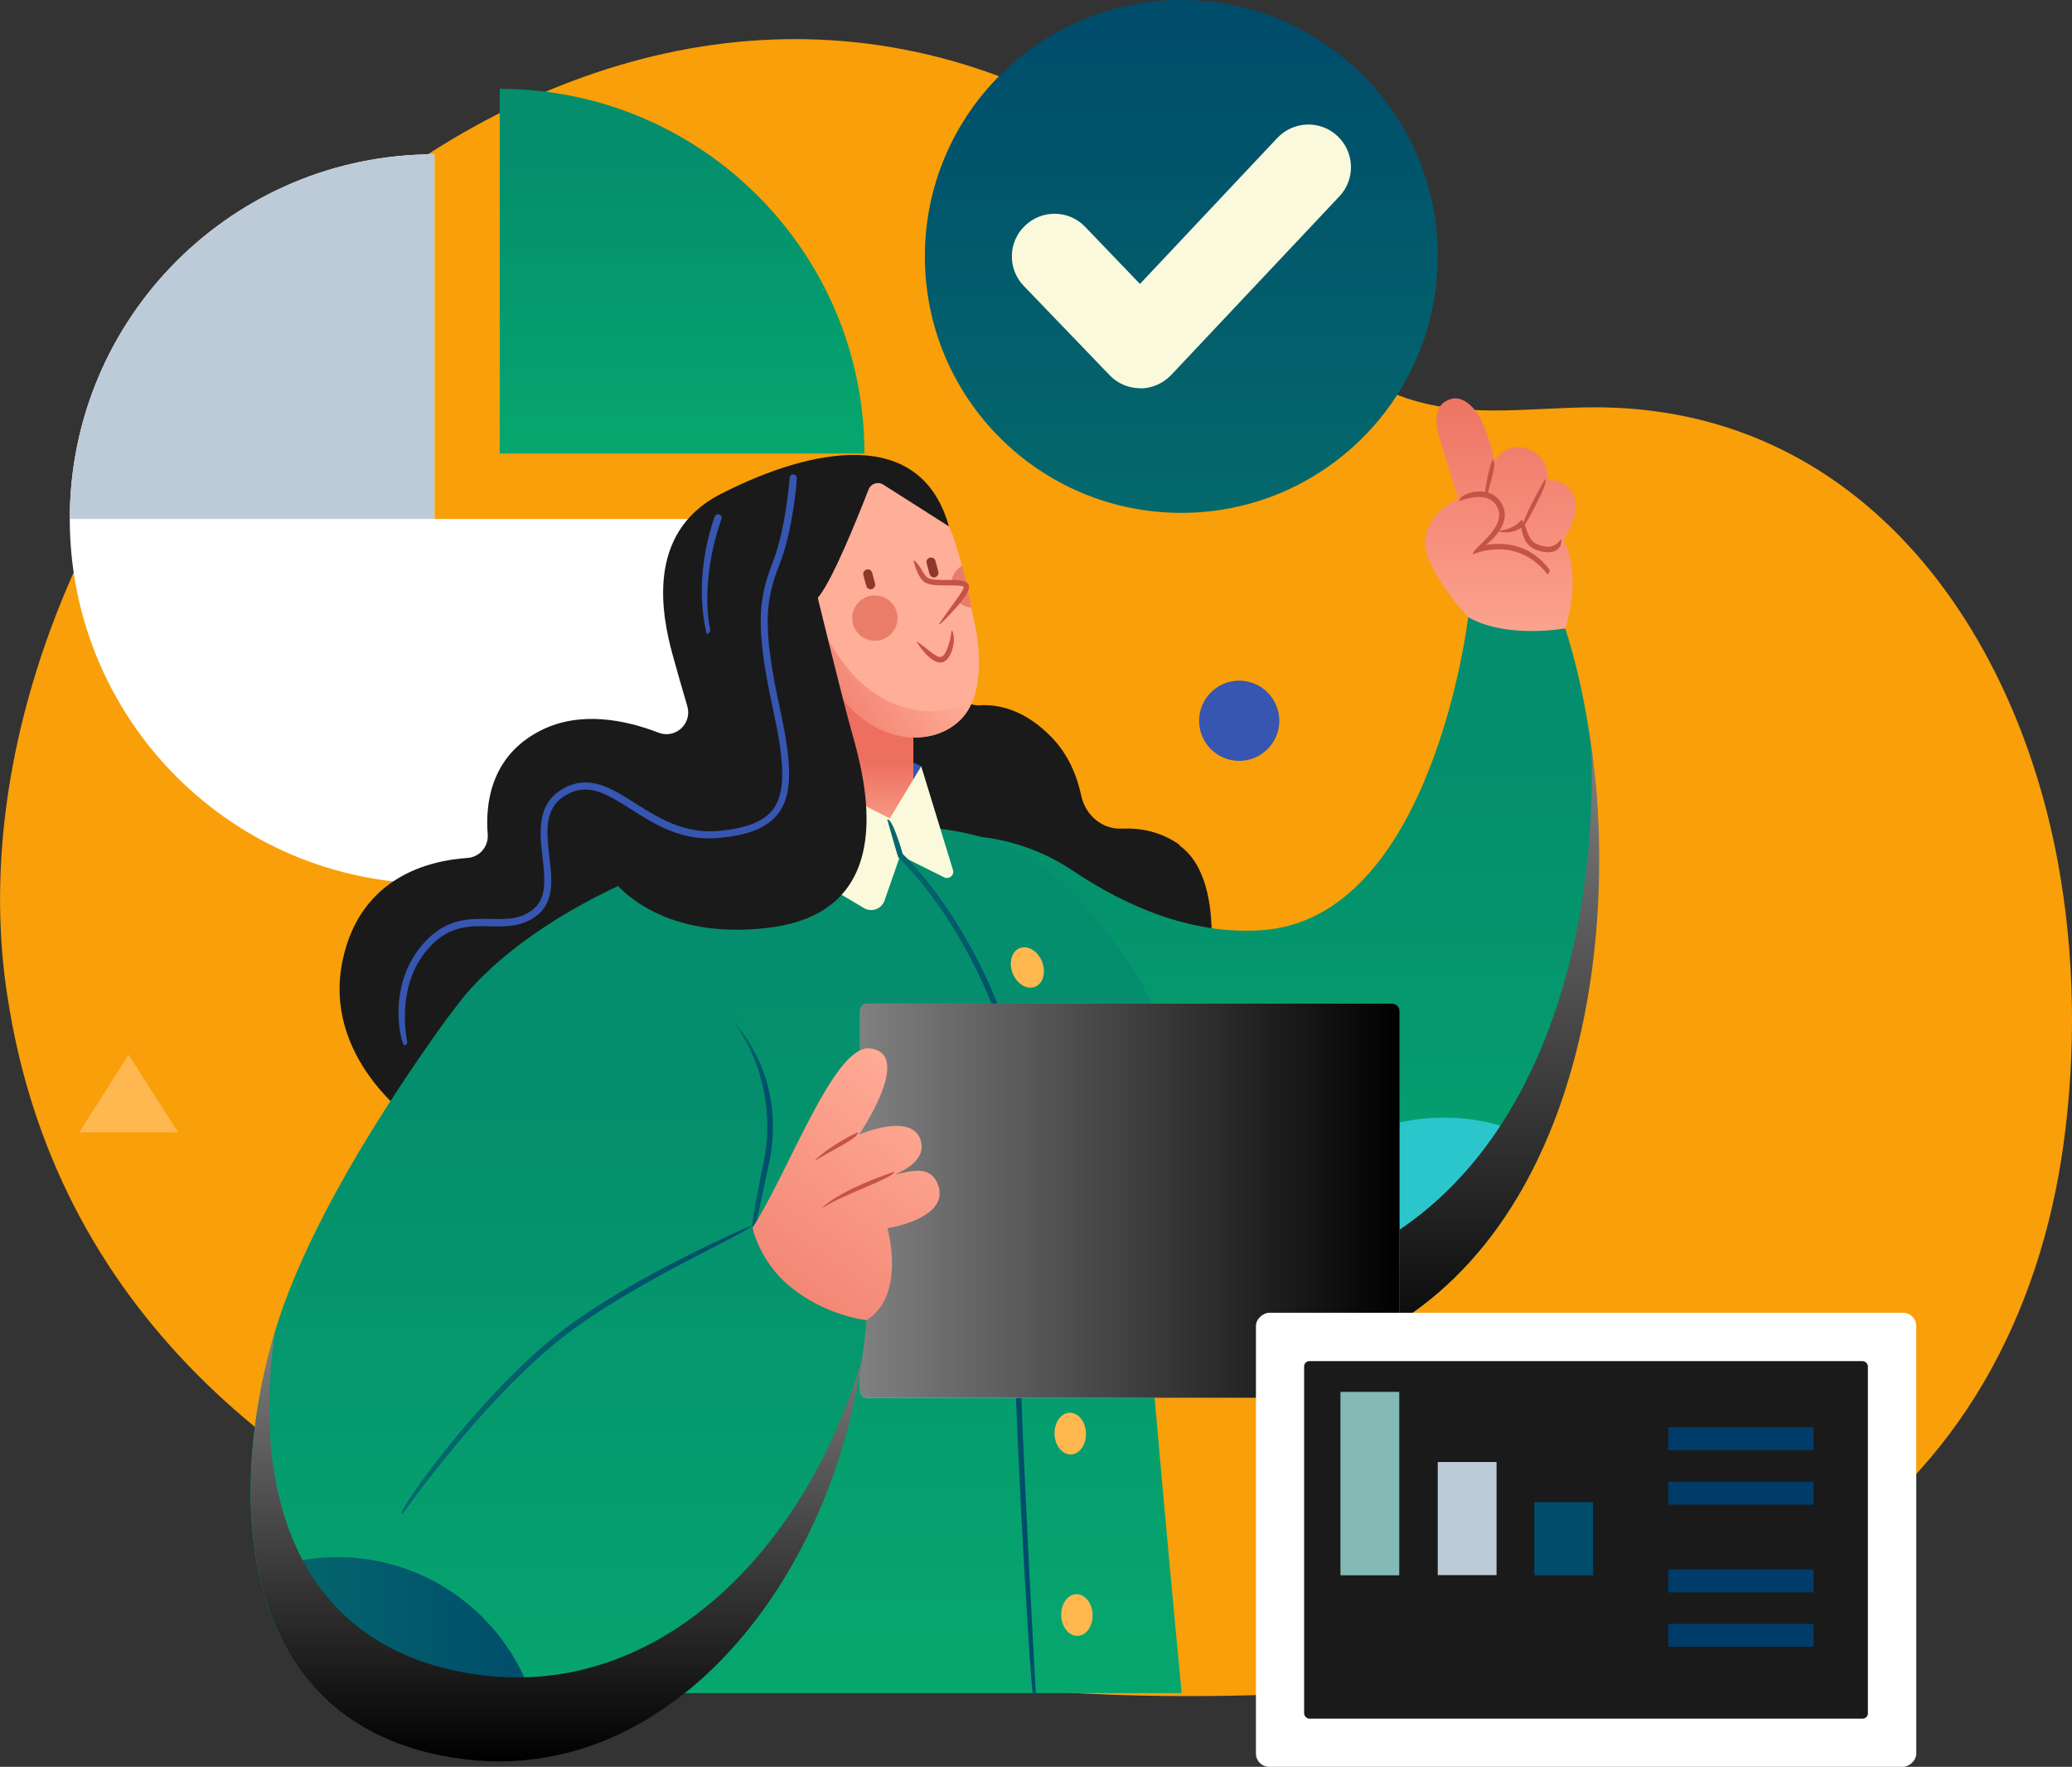 <?xml version="1.0" encoding="UTF-8"?>
<svg xmlns="http://www.w3.org/2000/svg" xmlns:xlink="http://www.w3.org/1999/xlink" viewBox="0 0 115.22 98.25">
  <rect x="0" y="0" width="115.22" height="98.25" fill="#333333" stroke="none"/>
  <defs>
    <style>
      .cls-1 {
        fill: #ffb74f;
      }

      .cls-2 {
        fill: url(#linear-gradient-8);
      }

      .cls-3 {
        fill: url(#linear-gradient-7);
      }

      .cls-4 {
        fill: url(#linear-gradient-5);
      }

      .cls-5 {
        fill: url(#linear-gradient-6);
      }

      .cls-6 {
        fill: url(#linear-gradient-9);
      }

      .cls-7 {
        fill: url(#linear-gradient-4);
      }

      .cls-8 {
        fill: url(#linear-gradient-2);
      }

      .cls-9 {
        fill: url(#linear-gradient);
      }

      .cls-10 {
        isolation: isolate;
      }

      .cls-11 {
        fill: #004c6b;
      }

      .cls-12 {
        fill: #83bab6;
      }

      .cls-13 {
        fill: #fff;
      }

      .cls-14 {
        fill: #3656b2;
      }

      .cls-15 {
        fill: url(#linear-gradient-11);
      }

      .cls-16 {
        fill: url(#linear-gradient-12);
      }

      .cls-17 {
        fill: url(#linear-gradient-13);
      }

      .cls-18 {
        fill: url(#linear-gradient-14);
      }

      .cls-19 {
        fill: url(#linear-gradient-16);
      }

      .cls-20 {
        fill: url(#linear-gradient-3);
      }

      .cls-20, .cls-21, .cls-22 {
        mix-blend-mode: soft-light;
      }

      .cls-23 {
        fill: #ffae98;
      }

      .cls-24 {
        fill: #e97d6a;
      }

      .cls-25 {
        fill: #003c6a;
      }

      .cls-26 {
        fill: #bdcbd8;
      }

      .cls-27 {
        fill: #f89f09;
      }

      .cls-21 {
        fill: url(#linear-gradient-10);
      }

      .cls-22 {
        fill: url(#linear-gradient-15);
      }

      .cls-28 {
        fill: #92372b;
      }

      .cls-29 {
        fill: #c55347;
      }

      .cls-30 {
        fill: #2bc6cb;
      }

      .cls-31 {
        fill: #d1d1d1;
      }

      .cls-32 {
        fill: #1a1a1a;
      }

      .cls-33 {
        fill: #faf9db;
      }
    </style>
    <linearGradient id="linear-gradient" x1="37.93" y1="4.94" x2="37.93" y2="25.22" gradientUnits="userSpaceOnUse">
      <stop offset=".19" stop-color="#048e6d"/>
      <stop offset="1" stop-color="#06a76e"/>
    </linearGradient>
    <linearGradient id="linear-gradient-2" x1="621.23" y1="-660.17" x2="628.84" y2="-618.61" gradientTransform="translate(-664.78 571.72) rotate(10.38)" xlink:href="#linear-gradient"/>
    <linearGradient id="linear-gradient-3" x1="65.22" y1="41.56" x2="65.22" y2="76.58" gradientUnits="userSpaceOnUse">
      <stop offset="0" stop-color="gray"/>
      <stop offset="1" stop-color="#000"/>
    </linearGradient>
    <linearGradient id="linear-gradient-4" x1="83.43" y1="38.2" x2="83.43" y2="20.71" gradientUnits="userSpaceOnUse">
      <stop offset="0" stop-color="#ffae98"/>
      <stop offset="1" stop-color="#ec6f5f"/>
    </linearGradient>
    <linearGradient id="linear-gradient-5" x1="45.41" y1="45.91" x2="45.41" y2="94.15" xlink:href="#linear-gradient"/>
    <linearGradient id="linear-gradient-6" x1="65.7" y1="28.51" x2="65.7" y2="0" gradientUnits="userSpaceOnUse">
      <stop offset="0" stop-color="#04696c"/>
      <stop offset=".97" stop-color="#004c6b"/>
    </linearGradient>
    <linearGradient id="linear-gradient-7" x1="47.83" y1="47.46" x2="47.83" y2="42.33" xlink:href="#linear-gradient-4"/>
    <linearGradient id="linear-gradient-8" x1="51.9" y1="35.51" x2="43.78" y2="40.59" xlink:href="#linear-gradient-4"/>
    <linearGradient id="linear-gradient-9" x1="49.33" y1="69.93" x2="57.6" y2="69.93" xlink:href="#linear-gradient-6"/>
    <linearGradient id="linear-gradient-10" x1="47.83" y1="66.77" x2="77.83" y2="66.77" gradientTransform="translate(-3.94 129.6) rotate(-90)" xlink:href="#linear-gradient-3"/>
    <linearGradient id="linear-gradient-11" x1="31.06" y1="52.63" x2="31.06" y2="97.94" xlink:href="#linear-gradient"/>
    <linearGradient id="linear-gradient-12" x1="40.87" y1="62.69" x2="42.97" y2="62.69" xlink:href="#linear-gradient-6"/>
    <linearGradient id="linear-gradient-13" x1="22.33" y1="76.15" x2="41.78" y2="76.15" xlink:href="#linear-gradient-6"/>
    <linearGradient id="linear-gradient-14" x1="14.39" y1="92.27" x2="30.19" y2="92.27" xlink:href="#linear-gradient-6"/>
    <linearGradient id="linear-gradient-15" x1="30.94" y1="74.15" x2="30.94" y2="97.94" xlink:href="#linear-gradient-3"/>
    <linearGradient id="linear-gradient-16" x1="52.46" y1="59.54" x2="38.61" y2="79.06" xlink:href="#linear-gradient-4"/>
  </defs>
  <g class="cls-10">
    <g id="Layer_2" data-name="Layer 2">
      <g id="Layer_1-2" data-name="Layer 1">
        <g>
          <path class="cls-27" d="M114.43,47.92c-2.47-13.33-11.23-25.32-25.82-25.27-3.33.01-6.73.57-9.93-.36-4.86-1.41-7.96-5.75-11.05-9.44-3.51-4.19-6.81-6.61-11.89-8.54C26.96-6.63-3.09,26.68.26,54.31c.04.34.09.67.14,1.01,5.2,34.72,50.56,41.51,78.72,38.28,7.51-.86,15.06-2.68,21.47-6.68,8.31-5.19,12.85-13.76,14.16-23.3.7-5.12.64-10.51-.32-15.7Z"/>
          <g>
            <g>
              <path class="cls-13" d="M44.44,28.86c0,11.2-9.08,20.28-20.28,20.28S3.88,40.06,3.88,28.86,12.96,8.58,24.16,8.58v20.28h20.28Z"/>
              <path class="cls-9" d="M27.79,4.94v20.28h20.28c0-11.2-9.08-20.28-20.28-20.28Z"/>
              <path class="cls-26" d="M24.16,28.86V8.58C12.96,8.58,3.88,17.66,3.88,28.86h20.28Z"/>
            </g>
            <path class="cls-32" d="M65.61,46.99c-1.07-.76-2.21-.96-3.23-.91-1.09.05-2.02-.75-2.25-1.82-.24-1.12-.72-2.29-1.63-3.24-1.55-1.61-3.05-1.86-4.03-1.8-.63.04-1.17-.43-1.26-1.05,0-.1-.43-8.73-.43-8.73,0-.1-.02-.21-.05-.3-1.77-5.9-8.54-3.79-12.69-1.65-4.18,2.16-3.22,6.79-2.64,8.91.23.85.54,1.91.82,2.87.28.97-.66,1.84-1.61,1.47-1.81-.7-4.35-1.24-6.56-.11-2.8,1.43-3.06,4.12-2.93,5.75.06.69-.45,1.29-1.14,1.33-2.08.14-5.9,1.03-6.91,5.61-1.22,5.52,3.94,9.02,3.94,9.02l43.97-6.48s1.54-6.76-1.4-8.85Z"/>
            <path class="cls-14" d="M51.23,42.62s-3.67-2.13-7.89-.22l6.53,3.76,1.35-3.53Z"/>
            <path class="cls-8" d="M87.05,34.95l-5.41-.62s-1.96,16.79-11.52,17.4c-3.9.25-7.52-1.34-10.44-3.3-4.67-3.14-10.93-2.46-14.85,1.58-4.6,4.74-4.38,12.36.52,16.79,6.13,5.53,15.21,11.25,25.33,9.43,18.46-3.31,20.65-27.88,16.36-41.29Z"/>
            <path class="cls-30" d="M85.89,63.62c-1.65-.93-3.55-1.47-5.58-1.47-6.32,0-11.45,5.13-11.45,11.45,0,.99.14,1.94.37,2.85.48-.05.97-.12,1.46-.21,7.59-1.36,12.43-6.32,15.2-12.62Z"/>
            <path class="cls-20" d="M88.72,43.49c-.06-.66-.13-1.3-.22-1.93.38,12.77-4.29,27.33-18.2,29.83-10.12,1.82-19.2-3.9-25.33-9.43-1.64-1.48-2.74-3.32-3.33-5.29-.05.36-.08.74-.1,1.11-.11,3.3,1.18,6.63,3.83,9.02,6.13,5.53,15.21,11.25,25.33,9.43,14.99-2.69,19.25-19.38,18.03-32.74Z"/>
            <path class="cls-7" d="M87.28,27.21c-.58-.66-1.22-.49-1.22-.49,0,0,.16-1.14-.89-1.66-1.36-.66-2.04.56-2.04.56,0,0-.28-1.16-.71-2.14-.39-.89-1.11-1.47-1.71-1.3-.96.27-.96,1.17-.63,2.28.49,1.64,1.02,3.27,1.02,3.27,0,0-1.51.55-1.83,2.13-.32,1.59,2.37,4.46,2.37,4.46,2.18,1.23,5.41.62,5.41.62.96-3.26-.11-4.91-.11-4.91,0,0,1.27-1.77.34-2.83Z"/>
            <path class="cls-29" d="M86.06,31.95c-1.67-2.18-4.05-1.18-4.15-1.13-.12-.28,1.87-1.43,1.38-2.56-.12-.27-.3-.44-.55-.54-.66-.25-1.57.15-1.58.15-.08-.3.91-.74,1.69-.44.33.13.57.36.72.7.38.86-.32,1.67-.93,2.17.93-.15,2.44-.1,3.54,1.4-.06.23-.09.24-.12.24Z"/>
            <path class="cls-29" d="M86.08,30.71c-.21,0-.44-.05-.72-.16-.55-.23-.71-.83-.76-1.21-.3.21-.78.38-1.36.17.87,0,1.35-.57,1.37-.6.27.11.25,1.1.86,1.35.62.26,1.06.16,1.33-.3.09.45-.21.75-.72.75Z"/>
            <path class="cls-29" d="M82.56,27.63c.08-1.12.42-2.05.43-2.06.28.12-.06,1.03-.28,1.94-.02.07-.08.12-.15.12Z"/>
            <path class="cls-29" d="M84.73,29.16c-.13-.23,1.19-2.52,1.19-2.52.26.15-1.06,2.44-1.06,2.44-.03.05-.08.08-.13.08Z"/>
            <path class="cls-4" d="M63.55,69.05c-.06-3.27,3.56-9.11-.72-15.43-4.28-6.32-7.38-7.96-15.48-7.69-8.1.27-18.39,4.84-22.23,10.38l1.21,37.84h39.38s-2.09-21.83-2.15-25.1Z"/>
            <path class="cls-1" d="M60.39,79.69c.02.64-.35,1.17-.83,1.19-.48.02-.9-.49-.92-1.13-.02-.64.35-1.17.83-1.19.48-.02.9.49.92,1.13Z"/>
            <path class="cls-1" d="M60.76,89.78c.02.64-.35,1.17-.83,1.19-.48.02-.9-.49-.92-1.13-.02-.64.35-1.17.83-1.19.48-.02.9.49.92,1.13Z"/>
            <path class="cls-5" d="M79.95,14.26c0,7.87-6.38,14.26-14.26,14.26s-14.26-6.38-14.26-14.26S57.83,0,65.7,0s14.26,6.38,14.26,14.26Z"/>
            <path class="cls-33" d="M63.41,21.59c-.65,0-1.26-.26-1.71-.73l-4.77-4.96c-.91-.94-.88-2.45.07-3.35.94-.91,2.45-.88,3.35.07l3.04,3.17,7.64-8.12c.9-.95,2.4-1,3.35-.1.95.9,1,2.4.1,3.35l-9.35,9.93c-.45.47-1.06.74-1.71.75h-.01Z"/>
            <polygon class="cls-3" points="44.87 35.17 44.87 46 50.79 46 50.79 39.45 44.87 35.17"/>
            <polygon class="cls-1" points="4.4 62.97 7.15 58.65 9.91 62.97 4.4 62.97"/>
            <path class="cls-23" d="M45.3,35.84s1.21,4.54,5,5.12c1.48.22,2.69-.37,3.34-1.2,1.02-1.29.88-3.51.59-4.94-.5-2.48-.93-4.39-1.45-5.54l-3.66-2.33c-.3-.19-.69-.06-.82.27-.59,1.51-2.09,5.27-2.87,6.07l-.14,2.56Z"/>
            <path class="cls-2" d="M51.01,39.49c-3.61-.55-5.18-4.23-5.61-5.46l-.1,1.81s1.21,4.54,5,5.12c1.48.22,2.69-.37,3.34-1.2.23-.29.39-.63.52-.99-.79.58-1.88.92-3.16.73Z"/>
            <circle class="cls-24" cx="48.65" cy="34.37" r="1.26"/>
            <path class="cls-29" d="M52.29,36.84c-.58,0-1.21-.97-1.34-1.18.55.31,1.09.94,1.38.87.3-.08.53-.92.59-1.49.27.3.09,1.63-.52,1.79-.04.01-.08.01-.12.01Z"/>
            <path class="cls-24" d="M53.5,31.46c-.33.19-.56.53-.61.93.43,0,.79.03.85.2.05.15-.18.49-.48.85.2.2.47.33.77.35-.18-.86-.35-1.65-.53-2.34Z"/>
            <path class="cls-28" d="M52,32.1c-.13.04-.27-.05-.31-.18l-.16-.6c-.04-.13.04-.27.18-.31.13-.04.27.04.31.18l.16.6c.04.13-.05.27-.18.31Z"/>
            <path class="cls-28" d="M48.48,32.76c-.13.04-.27-.04-.31-.18l-.16-.6c-.04-.13.04-.27.18-.31s.27.04.31.18l.16.6c.04.13-.05.27-.18.31Z"/>
            <path class="cls-14" d="M71.14,40.08c0,1.23-1,2.23-2.23,2.23s-2.23-1-2.23-2.23,1-2.23,2.23-2.23,2.23,1,2.23,2.23Z"/>
            <path class="cls-14" d="M39.3,35.25c-.8-3.31.4-6.4.45-6.53.04-.1.16-.15.26-.11.1.04.15.16.11.26-.01.03-1.21,3.11-.63,6.14.02.11-.05.21-.16.24-.01,0-.03,0-.04,0Z"/>
            <path class="cls-1" d="M57.94,53.46c.24.59.08,1.22-.37,1.41-.45.19-1.01-.14-1.25-.73-.24-.59-.08-1.22.37-1.41.45-.19,1.01.14,1.25.73Z"/>
            <path class="cls-33" d="M51.23,42.62l1.76,5.75c.1.29-.21.55-.48.42l-2.45-1.22-.87,2.5c-.16.47-.71.68-1.14.43l-6.37-3.78,1.66-4.33,6.14,3.12,1.75-2.9Z"/>
            <path class="cls-32" d="M45.34,32.69s1.39,5.75,2.05,8.11c.66,2.36,2.79,9.84-4.57,10.78-6.45.82-8.84-2.77-8.84-2.77l8.4-4.55-1.75-10.27,4.7-1.3Z"/>
            <path class="cls-14" d="M22.47,58.13c-.23-.29-.97-3.49,1.18-5.78,1.22-1.3,2.49-1.27,3.62-1.25.88.02,1.71.04,2.43-.58.72-.62.6-1.7.47-2.84-.16-1.37-.34-2.92,1.07-3.78,1.46-.89,2.74-.09,4.09.77,1.26.8,2.69,1.7,4.6,1.54,1.58-.14,2.55-.53,3.07-1.22.77-1.05.56-2.91-.02-5.58-1.03-4.71-.77-6.17,0-8.17.73-1.87.93-4.65.93-4.67,0-.11.1-.2.21-.19.11,0,.19.1.19.21,0,.12-.2,2.87-.96,4.79-.75,1.92-1,3.33,0,7.93.62,2.85.81,4.73-.05,5.9-.59.8-1.65,1.24-3.36,1.39-2.05.18-3.54-.76-4.85-1.6-1.35-.85-2.41-1.53-3.66-.76-1.19.72-1.04,2.02-.88,3.39.14,1.2.28,2.44-.6,3.2-.84.72-1.79.7-2.71.68-1.09-.03-2.22-.05-3.32,1.12-2,2.13-1.28,5.23-1.28,5.26.03.11-.04.22-.15.24-.02,0-.03,0-.05,0Z"/>
            <path class="cls-6" d="M57.45,94.31c-.2-.92-1.22-19.04-1.01-20.9.04-.32.11-.73.21-1.25.48-2.51,1.39-7.19-.48-13.43-2.22-7.43-6.17-11-6.21-11.04-.05-.07-.62-2.12-.62-2.12.3-.08.86,1.92.86,1.92.39.37,4.12,4,6.26,11.15,1.89,6.32.98,11.04.49,13.58-.1.51-.18.92-.21,1.23-.2,1.83.85,20.52.86,20.71-.15.16-.15.16-.15.16Z"/>
            <g>
              <path class="cls-31" d="M52.28,51.77h21.1c.23,0,.41.18.41.41v29.18c0,.23-.18.41-.41.41h-21.1c-.23,0-.41-.18-.41-.41v-29.18c0-.23.18-.41.41-.41Z" transform="translate(129.6 3.94) rotate(90)"/>
              <path class="cls-33" d="M65.22,66.77c0,1.32-1.07,2.39-2.39,2.39s-2.39-1.07-2.39-2.39,1.07-2.39,2.39-2.39,2.39,1.07,2.39,2.39Z"/>
              <path class="cls-21" d="M52.28,51.77h21.1c.23,0,.41.18.41.41v29.18c0,.23-.18.41-.41.41h-21.1c-.23,0-.41-.18-.41-.41v-29.18c0-.23.18-.41.41-.41Z" transform="translate(129.6 3.94) rotate(90)"/>
            </g>
            <path class="cls-15" d="M35.46,52.98c-4.01-1.09-8.28.43-10.71,3.8-3.42,4.76-7.92,11.76-9.58,17.68-2.82,10.06-1.41,21.81,10.55,23.35,11.97,1.53,21.34-10.76,22.46-24.39l-6.35-5.13.77-3.62c1.1-5.18-2.04-10.31-7.14-11.69h0Z"/>
            <path class="cls-16" d="M41.84,68.44c-.15-.18.62-3.8.62-3.8.56-2.66-.01-5.47-1.58-7.7,1.87,2.12,2.47,5.01,1.88,7.76l-.77,3.62c-.02.07-.08.12-.15.12Z"/>
            <path class="cls-17" d="M22.33,84.15c-.08-.3,4.27-6.49,8.75-10.01,3.98-3.13,10.64-5.96,10.7-5.99.05.31-6.56,3.12-10.51,6.23-4.44,3.49-8.77,9.65-8.81,9.71-.03.04-.08.06-.13.06Z"/>
            <path class="cls-18" d="M14.39,87.46c1.14,5.3,4.53,9.48,11.34,10.35,1.53.2,3.02.17,4.46-.07-.16-6.18-5.21-11.15-11.43-11.15-1.55,0-3.02.31-4.36.86Z"/>
            <path class="cls-22" d="M26.75,93.15c-10.27-1.32-12.75-10.15-11.47-18.99-.04.11-.07.21-.1.31-2.82,10.06-1.42,21.81,10.55,23.35,9.11,1.17,16.72-5.68,20.33-15.04.89-2.36,1.53-4.81,1.89-7.25-3.12,10.64-11.26,18.89-21.2,17.62Z"/>
            <g>
              <path class="cls-19" d="M49.77,65.31c.85-.37,1.66-.95,1.45-1.82-.41-1.71-3.45-.4-3.45-.4,0,0,3.09-4.51.6-4.79-1.99-.22-4.49,6.84-6.53,9.98,0,0,.4,1.85,2.04,3.22,2.04,1.7,4.31,1.91,4.31,1.91,2.22-1.38,1.16-5.11,1.16-5.11,0,0,3.66-.56,2.76-2.54-.42-.93-1.39-.66-2.33-.45Z"/>
              <path class="cls-29" d="M45.3,64.53c.93-.9,2.39-1.56,2.4-1.57.11.29-1.33.94-2.32,1.55-.03.01-.05.02-.08.02Z"/>
              <path class="cls-29" d="M45.72,67.16c1.09-1.04,3.88-1.96,4-2,.07.3-2.78,1.24-3.91,1.97-.03.02-.05.02-.08.02Z"/>
            </g>
            <g>
              <g>
                <rect class="cls-13" x="75.57" y="67.27" width="25.25" height="36.72" rx=".74" ry=".74" transform="translate(173.83 -2.57) rotate(90)"/>
                <rect class="cls-32" x="72.52" y="75.69" width="31.35" height="19.88" rx=".29" ry=".29"/>
                <g>
                  <rect class="cls-12" x="74.54" y="77.4" width="3.27" height="10.2"/>
                  <rect class="cls-26" x="79.95" y="81.3" width="3.27" height="6.29"/>
                  <rect class="cls-11" x="85.32" y="83.53" width="3.27" height="4.07"/>
                </g>
              </g>
              <rect class="cls-25" x="92.77" y="79.37" width="8.08" height="1.27"/>
              <rect class="cls-25" x="92.77" y="82.4" width="8.08" height="1.27"/>
              <rect class="cls-25" x="92.77" y="87.28" width="8.08" height="1.27"/>
              <rect class="cls-25" x="92.77" y="90.3" width="8.08" height="1.27"/>
            </g>
            <path class="cls-29" d="M52.21,34.71c.72-1.06,1.4-1.88,1.38-2.07-.06-.09-.6-.09-.92-.09-.51,0-.99,0-1.25-.17-.41-.28-.61-1.14-.63-1.23.35.17.53.8.8.98.18.12.67.12,1.08.12.62,0,1.12,0,1.21.31.13.43-1.05,1.62-1.56,2.11-.03.03-.07.04-.11.04Z"/>
          </g>
        </g>
      </g>
    </g>
  </g>
</svg>